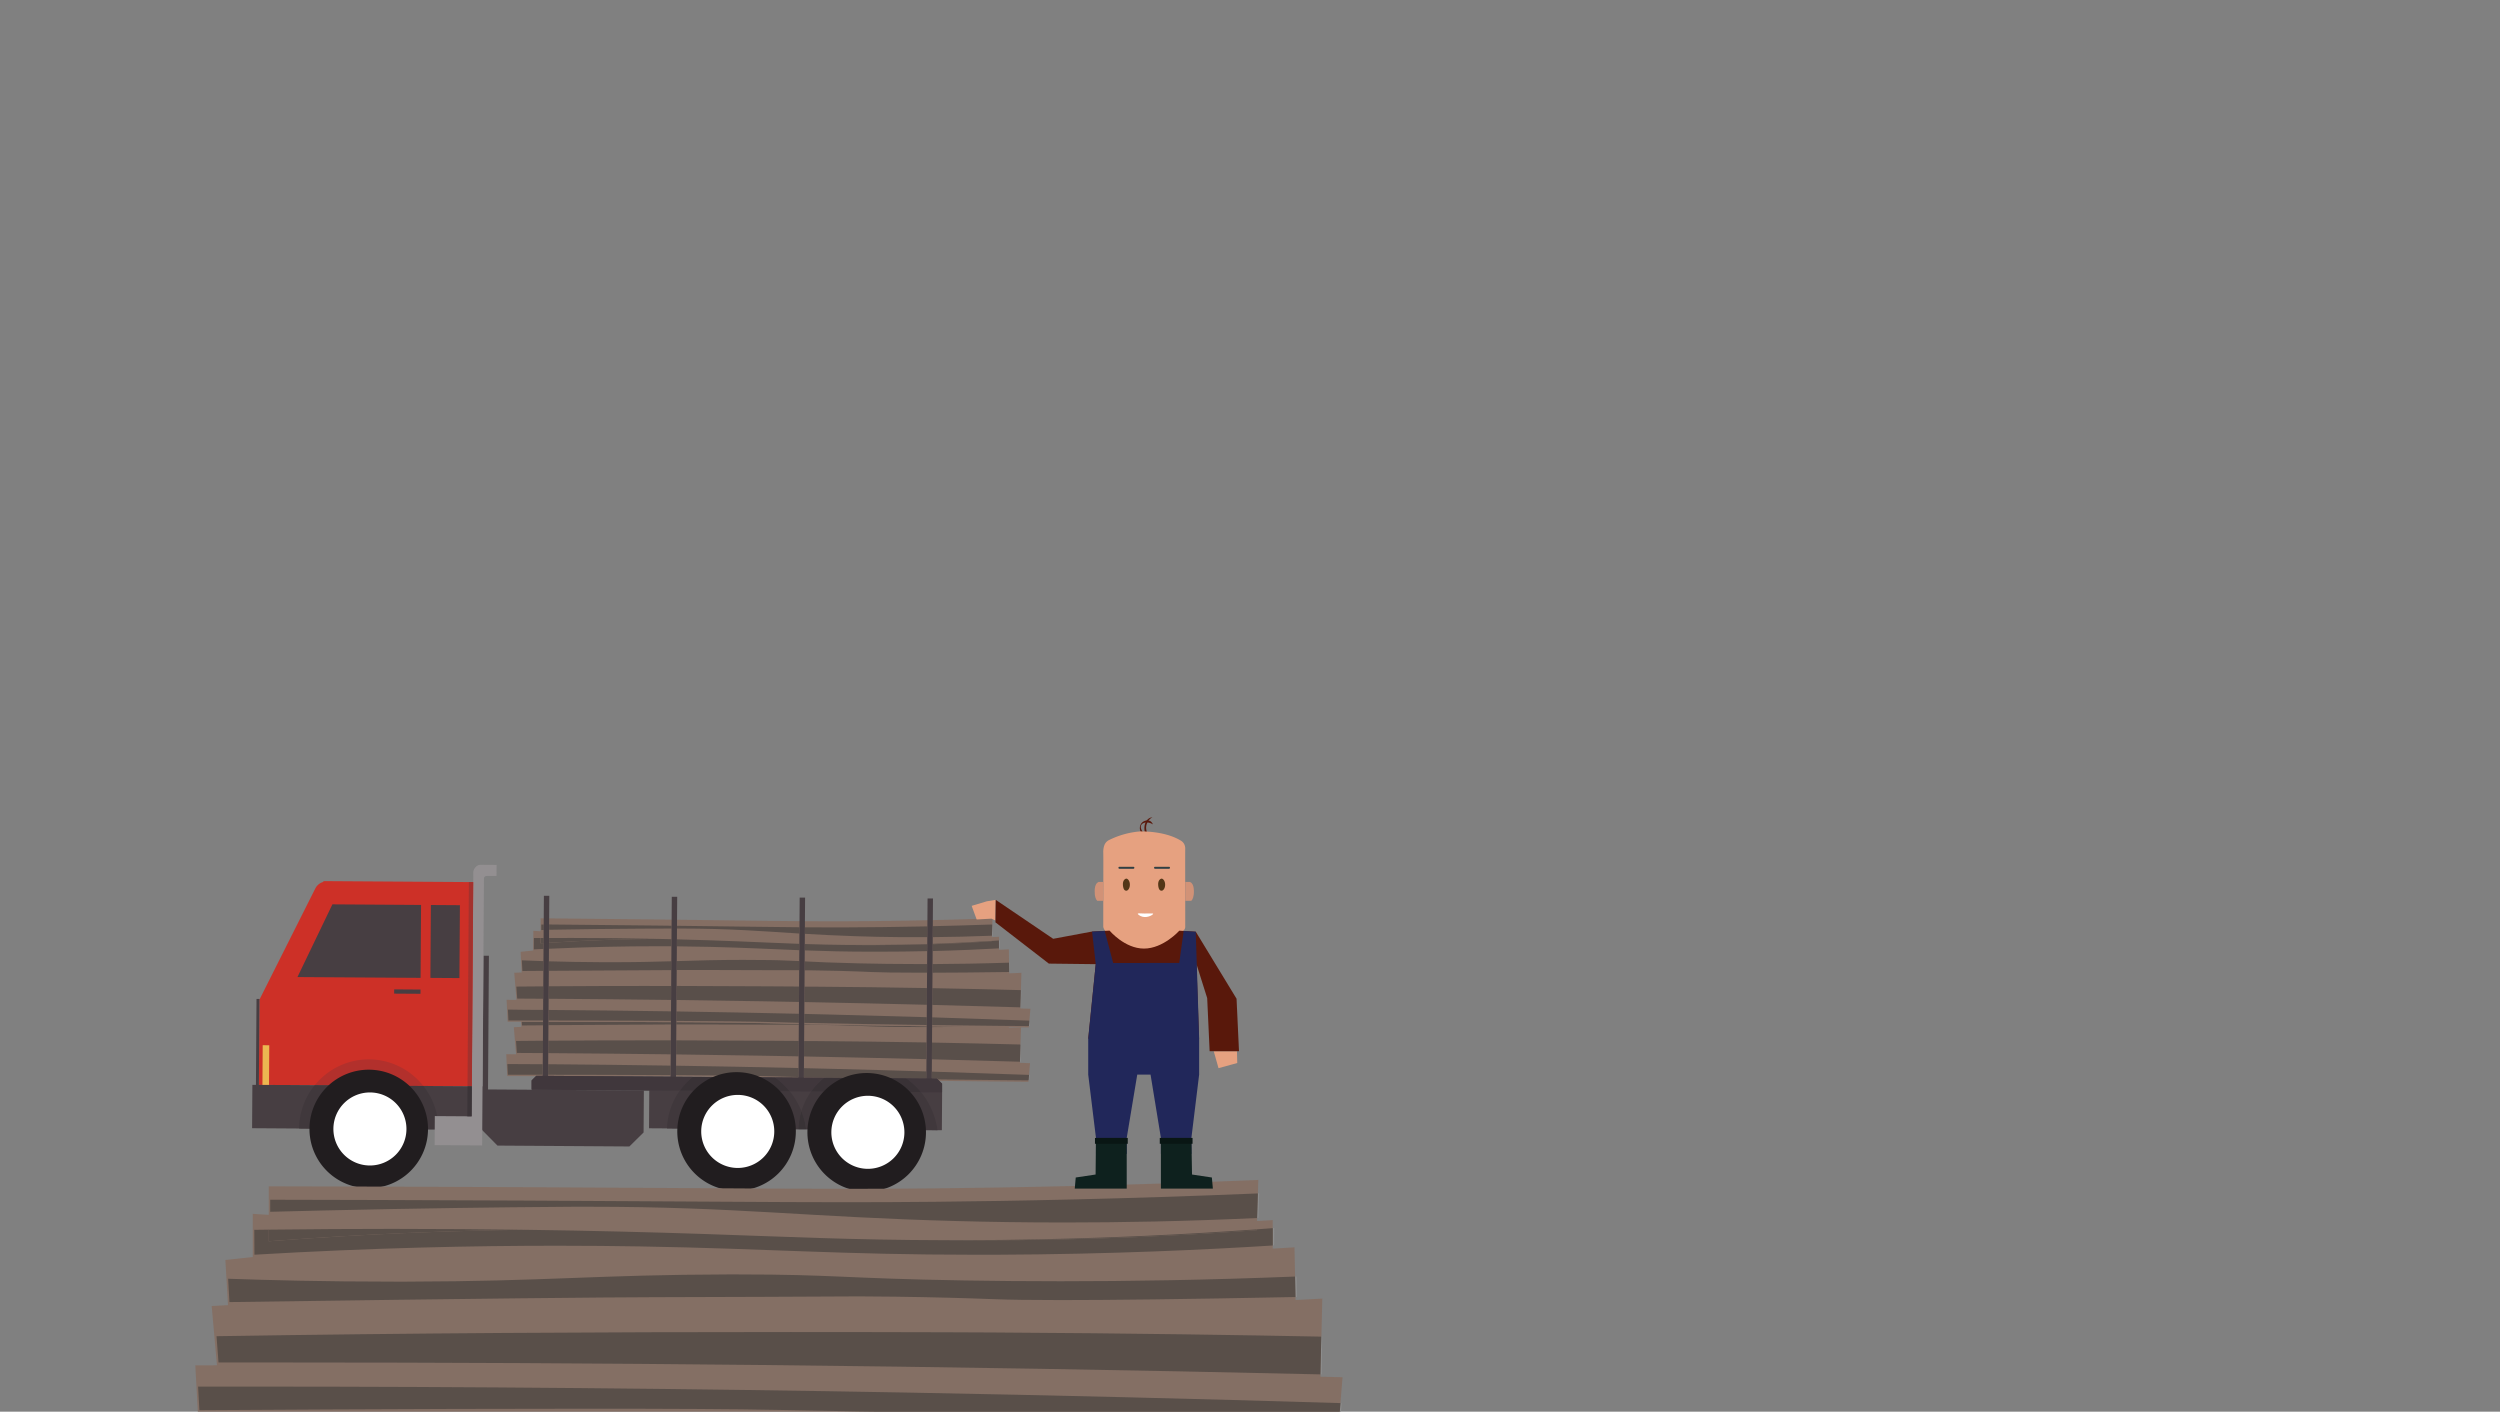 <svg xmlns="http://www.w3.org/2000/svg" xmlns:xlink="http://www.w3.org/1999/xlink" viewBox="0 0 1920 1084.15"><rect x="0" y="0" width="1920" height="1084.15" fill="#808080" stroke="none"/><defs><style>.cls-1{fill:none;}.cls-2{clip-path:url(#clip-path);}.cls-3{clip-path:url(#clip-path-2);}.cls-4{clip-path:url(#clip-path-3);}.cls-5{fill:#846e63;}.cls-6{clip-path:url(#clip-path-4);}.cls-7{fill:#8e8e8e;}.cls-8{fill:#594f4a;}.cls-9{clip-path:url(#clip-path-6);}.cls-10{clip-path:url(#clip-path-8);}.cls-11{clip-path:url(#clip-path-10);}.cls-12{clip-path:url(#clip-path-11);}.cls-13{clip-path:url(#clip-path-12);}.cls-14{clip-path:url(#clip-path-13);}.cls-15{clip-path:url(#clip-path-15);}.cls-16{clip-path:url(#clip-path-17);}.cls-17{clip-path:url(#clip-path-19);}.cls-18{fill:#cd3027;}.cls-19{fill:#473e42;}.cls-20{clip-path:url(#clip-path-22);}.cls-21{fill:#cec8ca;}.cls-22{fill:#746159;}.cls-23{fill:#40373c;}.cls-24{fill:#ecb751;}.cls-25{clip-path:url(#clip-path-23);}.cls-26{fill:#cdcbcb;}.cls-27{fill:#b2302c;}.cls-28{fill:#40383c;}.cls-29{clip-path:url(#clip-path-24);}.cls-30{fill:#736259;}.cls-31{fill:#393236;}.cls-32{clip-path:url(#clip-path-25);}.cls-33{fill:#514944;}.cls-34{fill:#aba9aa;}.cls-35{fill:#393336;}.cls-36{fill:#211d1f;}.cls-37{fill:#fff;}.cls-38{clip-path:url(#clip-path-26);}.cls-39{fill:#938f91;}.cls-40{clip-path:url(#clip-path-27);}.cls-41{fill:#a4312d;}.cls-42{fill:#3b3438;}.cls-43{fill:#846f64;}.cls-44{fill:#8d8d8d;}.cls-45{fill:#594f49;}.cls-46{fill:#59180b;}.cls-47{fill:#e6a180;}.cls-48{fill:#d19277;}.cls-49{fill:#303f43;}.cls-50{fill:#533617;}.cls-51{fill:#21275a;}.cls-52{fill:#0e211e;}.cls-53{fill:#091614;}</style><clipPath id="clip-path"><polyline class="cls-1" points="194.97 663.01 792.08 667.01 790.41 915.96 193.3 911.97 194.97 663.01"/></clipPath><clipPath id="clip-path-2"><polyline class="cls-1" points="193.3 911.97 790.41 915.96 792.08 667.01 194.97 663.01 193.3 911.97"/></clipPath><clipPath id="clip-path-3"><polyline class="cls-1" points="388.65 828.16 790.98 830.85 791.54 747.31 389.21 744.62 388.65 828.16"/></clipPath><clipPath id="clip-path-4"><polyline class="cls-1" points="389.63 827.1 790.67 829.79 790.74 819.79 389.7 817.11 389.63 827.1"/></clipPath><clipPath id="clip-path-6"><polyline class="cls-1" points="396.18 812.83 783.94 815.42 784.04 800.58 396.28 797.98 396.18 812.83"/></clipPath><clipPath id="clip-path-8"><polyline class="cls-1" points="400.43 787.53 775.29 790.04 775.36 780.33 400.5 777.82 400.43 787.53"/></clipPath><clipPath id="clip-path-10"><polyline class="cls-1" points="388.93 786.38 791.26 789.08 791.82 705.54 389.49 702.84 388.93 786.38"/></clipPath><clipPath id="clip-path-11"><polyline class="cls-1" points="389.91 785.33 790.95 788.02 791.02 778.02 389.98 775.33 389.91 785.33"/></clipPath><clipPath id="clip-path-12"><polyline class="cls-1" points="389.91 785.33 790.95 788.02 791.02 778.02 389.98 775.33 389.91 785.33"/></clipPath><clipPath id="clip-path-13"><polyline class="cls-1" points="396.46 771.05 784.22 773.65 784.32 758.8 396.56 756.21 396.46 771.05"/></clipPath><clipPath id="clip-path-15"><polyline class="cls-1" points="400.71 745.76 775.57 748.27 775.64 738.56 400.78 736.05 400.71 745.76"/></clipPath><clipPath id="clip-path-17"><polyline class="cls-1" points="409.99 729.22 767.67 731.61 767.73 722.25 410.05 719.85 409.99 729.22"/></clipPath><clipPath id="clip-path-19"><polyline class="cls-1" points="415.65 717.95 762.51 720.27 762.57 710.05 415.72 707.73 415.65 717.95"/></clipPath><clipPath id="clip-path-22"><polyline class="cls-1" points="408.24 836.89 723.55 839 723.62 828.29 408.31 826.17 408.24 836.89"/></clipPath><clipPath id="clip-path-23"><polyline class="cls-1" points="229.73 866.68 336.65 867.4 337.01 813.94 230.09 813.22 229.73 866.68"/></clipPath><clipPath id="clip-path-24"><polyline class="cls-1" points="512.23 866.63 619.16 867.35 619.42 827.56 512.5 826.85 512.23 866.63"/></clipPath><clipPath id="clip-path-25"><polyline class="cls-1" points="613.08 867.31 720 868.03 720.27 828.24 613.35 827.52 613.08 867.31"/></clipPath><clipPath id="clip-path-26"><polyline class="cls-1" points="364.12 867.59 370.44 867.63 370.66 834.34 364.34 834.29 364.12 867.59"/></clipPath><clipPath id="clip-path-27"><polyline class="cls-1" points="358.88 857.33 362.19 857.36 363.39 677.46 360.09 677.43 358.88 857.33"/></clipPath></defs><title>Industrie02</title><g id="szene04_resized"><g class="cls-2"><g class="cls-3"><g class="cls-4"><path class="cls-5" d="M388.78,809.63q131.41.57,262.79,3.33,69.75,1.45,139.51,3.54l-1.27,14.35s-122.76-1-197.67-3.15c-44.43-1.3-202.57-1.26-202.57-1.26q-.39-8.4-.79-16.81"/><path class="cls-5" d="M394.61,788.88q114.28-5.73,228.24-1.75c2.46.09,20.09,1.06,43.94,1.9,19.34.68,41.29,1.42,66.66,1.29,11.77-.07,29.22-.35,50.67-1.43q-.43,14.55-.88,29.1s-121.33-1.21-199.57-3.41c-46.41-1.31-186.88.82-186.88.82q-1.1-13.26-2.18-26.52"/><path class="cls-5" d="M399.58,772.76a963.36,963.36,0,0,1,159.7-4.21c33.09,1.94,52.66,6.64,92.25,6.11,31.53-.42,110-2.93,123-3.82l.27,19c-24.56,1.35-61.69,2.93-107.06,2.92-50.46,0-75.82-2-121.88-2.88-34.57-.68-84.29-.83-145.29,1.94q-.49-9.54-1-19.06"/><path class="cls-5" d="M409.28,756.62c13.15,1.29,89.5,3.2,157,5.33,26,.82,97.4,1.19,108.08,1,30.19-.42,80.19-.88,92.65-1.76l-.09,13.17c-23.51,1.33-59.06,2.88-102.49,2.88-47.79,0-75.29-6.31-119.83-7.24-33-.7-77.29,3.5-135.4,5.85l.13-19.27"/><path class="cls-5" d="M414.94,747c20.11.17,50.94.45,88.66.88,81.45.93,105,1.53,144.8,1.39,26.94-.08,66-.52,113.59-2.19l-.66,17.62c-21.51,1.44-56.25,3.22-99.28,2.9-52.86-.4-76.73-3.67-126.72-4.57-27.59-.5-69.08-.39-120.52,3.23l.13-19.26"/><g class="cls-6"><g class="cls-6"><path class="cls-7" d="M790.28,825.58l-.37,4.2h.42l.37-4.2h-.42"/><path class="cls-8" d="M715.64,823l0,5.2,4,0h0l.77.78c36.94.48,65.75.71,69.54.74l.37-4.2Q753,824.2,715.64,823m-98.21-2.67,0,6.92,19.56.43,39.59.26,19.47.11,0,0,15.41.11,0-5.3q-36.32-1.12-72.65-2l-21.39-.52m-98.21-1.9-.05,7.27c30.48.19,58.48.47,73.49.91,6.53.19,13.42.37,20.56.54l0-6.91q-47-1.08-94-1.81M421,817.32l-.05,8.09c24.67,0,60.57.1,94.06.3l0-7.32q-47-.71-94.06-1.07m-31.3-.2.39,8.27h26.7l0-8.11-6.74,0-2.64,0-17.76-.1"/></g></g><g class="cls-9"><g class="cls-9"><path class="cls-7" d="M783.72,802.19q-.19,6.6-.4,13.22h.46c0-1.74,0-3.48.07-5.24q.07-4,.18-8h-.31"/><path class="cls-8" d="M715.78,800.68l-.08,12.87q33.81.86,67.62,1.86.2-6.61.4-13.22c-16.89-.45-40-1-67.94-1.51m-98.21-1.21-.08,11.89q47,.9,94,2.08l.08-12.84c-13.36-.23-27.77-.45-43.1-.64-6-.08-23.3-.27-45.25-.44l-5.7,0M417,799.26l-20.69.18.65,9.22,20,.12.06-9.52M519.35,799l-.07,10.79q33.35.44,66.69,1,13.68.23,27.36.49l.08-11.84-11.31-.08-7.86-.05q-37.53-.25-74.89-.32m-20.73,0q-38.69,0-77.5.26l-.06,9.57q47,.32,94.06.92l.07-10.74H498.62"/></g></g><g class="cls-10"><g class="cls-10"><path class="cls-8" d="M715.87,788.27v.55c8.26,0,17.74-.1,28.63-.2-8.76-.1-18.41-.21-28.62-.35m-98.21-1.69V787c1.86,0,3.67,0,5.77,0,7.64.08,14.57.22,20.66.38,13.57.37,23.54.83,25.38.91,6.47.29,17.44.49,36.19.49h6.05v-.61c-29.84-.4-63.91-.94-94.05-1.64M519.44,785v1.81l19.18,0,11.25,0c10.69,0,19.87.09,38.34.12l25.29,0v-.5c-7.33-.18-14.39-.36-21.08-.56-14.93-.43-42.69-.72-73-.9m-98.22-.33,0,2.69c43.22-.31,73.13-.47,94.07-.54V785c-33.4-.19-69.27-.27-94.06-.3m-20.46,0,.15,2.86h0l16.11-.12,0-2.72-16.3,0"/></g></g></g><g class="cls-11"><path class="cls-5" d="M389.06,767.86q131.42.57,262.79,3.32,69.75,1.47,139.51,3.55l-1.27,14.34s-122.76-1-197.67-3.15c-44.43-1.29-202.57-1.25-202.57-1.25q-.41-8.4-.79-16.81"/><path class="cls-5" d="M394.89,747.1q114.28-5.73,228.23-1.74c2.47.08,20.1,1.06,44,1.9,19.34.67,41.29,1.42,66.66,1.28,11.77-.06,29.22-.34,50.67-1.42q-.43,14.55-.88,29.1S662.19,775,584,772.8c-46.41-1.31-186.88.83-186.88.83q-1.1-13.26-2.18-26.53"/><path class="cls-5" d="M399.86,731a963.36,963.36,0,0,1,159.7-4.21c33.09,1.93,52.66,6.63,92.25,6.11,31.53-.43,110-2.93,123-3.83l.27,19C750.51,749.42,713.38,751,668,751c-50.46,0-75.82-2-121.88-2.88-34.58-.68-84.28-.83-145.29,1.94q-.49-9.54-1-19.06"/><path class="cls-5" d="M409.55,714.85c13.16,1.29,89.51,3.2,157,5.33,26,.82,97.41,1.18,108.09,1,30.19-.42,80.19-.89,92.65-1.76l-.09,13.17c-23.51,1.33-59.06,2.87-102.49,2.87-47.79,0-75.29-6.3-119.83-7.24-33-.69-77.29,3.51-135.4,5.86l.12-19.27"/><path class="cls-5" d="M415.22,705.25c20.11.17,50.94.46,88.66.89,81.45.93,105,1.53,144.81,1.39,26.93-.09,65.94-.53,113.58-2.19L761.61,723c-21.51,1.43-56.25,3.22-99.27,2.89-52.87-.39-76.74-3.66-126.73-4.57-27.59-.5-69.08-.39-120.52,3.24l.13-19.27"/><g class="cls-12"><g class="cls-13"><path class="cls-7" d="M790.56,783.8l-.37,4.21h.42l.37-4.2-.42,0"/><path class="cls-8" d="M715.91,781.26l0,6c39.21.51,70.36.77,74.32.8l.37-4.21q-37.32-1.38-74.65-2.54m-98.2-2.67-.05,6.92c30.1.7,64.17,1.24,94.05,1.64l0-6q-36.32-1.11-72.65-2l-21.39-.52m-98.21-1.9,0,7.27c30.49.18,58.48.47,73.49.91,6.53.19,13.42.37,20.56.54l0-6.92q-47-1.08-94-1.8m-98.22-1.14,0,8.09c24.67,0,60.57.1,94.06.29l.05-7.31q-47-.71-94.06-1.07m-31.3-.2.39,8.27h26.7l.05-8.11-2.57,0-11.91-.08L390,775.35"/></g></g><g class="cls-14"><g class="cls-14"><path class="cls-7" d="M784,760.41q-.21,6.62-.4,13.23h.46c0-1.74,0-3.49.07-5.24q.07-4,.18-8H784"/><path class="cls-8" d="M716.06,758.9,716,771.78q33.81.86,67.62,1.86.2-6.61.4-13.23c-16.89-.44-40-1-67.94-1.51m-98.21-1.2-.08,11.89q47,.9,94.05,2.08l.08-12.84c-13.36-.23-27.77-.46-43.1-.65-6-.07-23.3-.26-45.25-.44l-5.7,0m-200.61-.21-20.69.17h0l.64,9.22,20,.12.06-9.52m102.39-.27L519.56,768q33.35.42,66.69,1,13.68.24,27.36.5l.08-11.84-8.61-.07-13.21-.08q-36.2-.24-72.24-.3m-20.67,0q-38.73,0-77.56.26l-.06,9.58q47,.32,94.06.91l.07-10.73-16.51,0"/></g></g><g class="cls-15"><g class="cls-15"><path class="cls-7" d="M775.48,739.3l-.53,0,.1,7.18h.53c0-2.4-.06-4.79-.1-7.19"/><path class="cls-8" d="M775,739.32c-21.23.69-40.88,1-58.76,1.1l-.05,6.62c15.13,0,34.38-.21,58.91-.54l-.1-7.18m-157-.94-.05,6.85,5.77,0c7.64.09,14.57.23,20.66.39,13.57.36,23.54.82,25.37.91,6.48.28,17.45.49,36.2.49H712l0-6.61H706.5c-17.83,0-33.71-.24-47.39-.56-20-.46-31.33-1-41.13-1.51m-102.39-.09c-13.05.39-26.93.73-45.47.73l-6.9,0c-15.82-.06-29.91-.35-41.69-.69l0,7.3c43.22-.31,73.13-.47,94.07-.54l0-6.78m-114.82-.72h0l.42,8.18h0l16.11-.12.05-7.46c-6.33-.2-11.9-.41-16.6-.61m169.9-.35c-20,0-34.47.45-49.3.9l-1.61,0,0,6.89,19.18,0c4.44,0,8.14,0,11.25,0,10.69,0,19.87.08,38.34.12l25.29,0,.05-7c-10.09-.49-19.69-.87-37.44-.94h-5.71"/></g></g><g class="cls-16"><g class="cls-16"><path class="cls-7" d="M767.73,722.25l-.51,0,0,6.08.49,0,.06-6.08"/><path class="cls-8" d="M618.07,725l0,4.9c15.09.56,31.37,1,51.68,1h4.5c13.5,0,26.17-.16,37.87-.43l0-5.2c-12,.35-25.31.57-39.59.57q-5,0-10.2,0c-3.56,0-7-.06-10.29-.11-12.25-.11-23.36-.37-34-.72m149.15-2.74-5.6.37c0,.11,0,.21,0,.31-11.55.77-26.91,1.64-45.32,2.23l0,5.23c20.34-.51,37.58-1.31,50.92-2.06l0-6.08m-247.35-.85,0,5.36q13.9.12,25.52.42c26.84.63,46.69,1.72,68.52,2.56l0-4.89c-15.85-.55-30.76-1.28-46.91-1.92-13.64-.55-29.4-1.09-47.13-1.53m-15-.34c-23,.12-51.07.86-83.27,3l0,4.57c31.22-1.43,59-1.92,82.86-1.92,3.84,0,7.58,0,11.21,0l0-5.43q-5.3-.14-10.81-.24m-89.78-.65-5.07,0c0,2.9,0,5.82,0,8.72l7.39-.37,0-4.48-2.37.17,0-4.08"/><path class="cls-8" d="M712.13,725c-12.45.39-26,.66-40.46.73-2.44,0-4.82,0-7.17,0q-6.42,0-12.45,0c3.31,0,6.73.09,10.29.11s6.85,0,10.2,0c14.28,0,27.55-.22,39.59-.57V725m49.49-2.39c-12.45.81-27.73,1.65-45.33,2.25v.29c18.41-.59,33.77-1.46,45.32-2.23,0-.1,0-.2,0-.31m-344.13-2.22h-2.37l0,4.08,2.37-.17,0-3.92m18,0-13.8,0,0,3.66c32.2-2.12,60.29-2.86,83.27-3-20.85-.43-44.07-.71-69.45-.71"/></g></g><g class="cls-17"><g class="cls-17"><path class="cls-7" d="M762.57,710.05l-.48,0q-.15,4.3-.32,8.63l.48,0q.16-4.3.32-8.63"/><path class="cls-8" d="M712.22,711.46c-25.09.53-46.38.72-63.06.78H638.25c-6.86,0-13.4,0-20.1-.06l0,5c11.47.69,24,1.33,38.64,1.82,10.26.35,22.3.64,35.92.74l3.26,0q3.91,0,8,0l8.24,0,.05-8.36M519.94,711l0,2.1h2c39.12.07,62.62,2,92,3.86l0-4.83c-22.81-.18-48.36-.59-94-1.13m242.15-1c-16.29.56-31.58,1-45.71,1.3l0,8.42c14-.12,29.16-.45,45.44-1.09q.16-4.32.32-8.63M421.72,710l0,4.06c9.53-.18,22.12-.39,36.83-.56,25.58-.3,46.58-.37,57.24-.38l0-2.15-11.42-.14c-34.14-.39-62.63-.66-82.64-.83m-6,0,0,4.23,1.85,0,0-4.18H415.7"/></g></g></g><g class="cls-2"><path class="cls-18" d="M248.35,676.69v.59a10,10,0,0,0-6.17,5L223,720.46,200.12,766a8,8,0,0,0-.49,1.18h-.38l-.44,66,48.49.33,120.72.81,1.05-156.83-120.72-.8"/><path class="cls-19" d="M719.6,828.26l-4,0L716.53,690l-4.16,0-.93,138.23-94.06-.64.93-138.22-4.16,0-.93,138.23-94.06-.63.93-138.23-4.16,0L515,826.89l-94.06-.63L421.87,688l-4.16,0-.93,138.22-4.89,0-3.61,3.56,0,7.13,90.36.61-.19,29L723.35,868l.2-29,0-6.7-4-4"/><path class="cls-19" d="M374.81,836.67v-2.31L375.49,734l-4.16,0-.67,100.33-171.85-1.16.44-66H197l-.44,66-2.78,0-.22,33.29,176.84,1.19V868l11.65,11.81,101.31.68,10.91-10.77.22-32.23-119.72-.8"/><path class="cls-19" d="M228.5,750.38,323,751l.38-56-68.09-.46-26.83,55.8"/><rect class="cls-19" x="313.91" y="712.01" width="55.98" height="22.29" transform="translate(-383.53 1060.2) rotate(-89.62)"/><rect class="cls-19" x="311.23" y="751.48" width="3.26" height="20.23" transform="translate(-450.82 1069.34) rotate(-89.62)"/><g class="cls-20"><path class="cls-21" d="M411.63,826.45,410.07,828l1.56-1.54h0"/><path class="cls-22" d="M411.89,826.2l-.26.25h0l.26-.25h0"/><path class="cls-23" d="M696,828.1a59,59,0,0,1,11.44,10.8l15.64.1h0a.43.43,0,0,0,.43-.4l0-6.29-4-4L696,828.1m-100.84-.67a58.92,58.92,0,0,1,11.44,10.79l16.28.11a53.43,53.43,0,0,1,10-10.59l43.15.23-80.86-.54m-183.3-1.23-.26.25L410.07,828l-1.79,1.77,0,6.73a.43.43,0,0,0,.43.4l34.24.23,51.62.35,27.54.18a53.71,53.71,0,0,1,10-10.59l42.93.23L411.89,826.2"/><polyline class="cls-23" points="442.91 837.12 494.53 837.47 494.53 837.47 442.91 837.12"/></g><rect class="cls-24" x="188.98" y="815.48" width="30.43" height="5.05" transform="translate(-615.16 1016.72) rotate(-89.62)"/><g class="cls-25"><polyline class="cls-26" points="229.73 866.68 229.73 866.68 282.97 867.04 229.73 866.68"/><path class="cls-27" d="M283.19,813.58a53.48,53.48,0,0,0-41.48,19.89l83.41.56a53.5,53.5,0,0,0-41.57-20.45h-.36"/><path class="cls-28" d="M241.71,833.47a53.06,53.06,0,0,0-12,33.22L283,867l50.86.34.06-10.21h1.84A53.56,53.56,0,0,0,325.12,834l-83.41-.56"/></g><g class="cls-29"><path class="cls-30" d="M575.56,827.29l19.62.14,0,0-19.59-.11"/><path class="cls-26" d="M512.24,866.61v0h0l100.85.68v0l-100.84-.68"/><path class="cls-28" d="M522.07,837.65a52.85,52.85,0,0,0-3,4.67,53.69,53.69,0,0,0-6.86,24.29l100.84.68a54,54,0,0,1,2.4-14,58.28,58.28,0,0,0-5.18-10,56.88,56.88,0,0,0-3.67-5.08l-84.56-.57M575,827.29l20.21.14h0l-19.62-.14H575"/><path class="cls-31" d="M532.05,827.06a53.71,53.71,0,0,0-10,10.59l84.56.57a58.92,58.92,0,0,0-11.44-10.79L575,827.29l-42.93-.23"/></g><g class="cls-32"><path class="cls-33" d="M676.53,828l19.5.13,0,0L676.53,828"/><path class="cls-26" d="M613.08,867.31h0L720,868v0l-100.85-.68v0l-6.08,0"/><path class="cls-28" d="M622.91,838.33a52.47,52.47,0,0,0-7.43,15,59.23,59.23,0,0,1,3.67,14L720,868a59.18,59.18,0,0,0-8.85-24,58.21,58.21,0,0,0-3.68-5.07l-84.56-.57M676.05,828l20,.13h0l-19.5-.13h-.48"/><path class="cls-31" d="M632.9,827.74a53.43,53.43,0,0,0-10,10.59l84.56.57A59,59,0,0,0,696,828.1l-20-.13-43.15-.23"/><path class="cls-34" d="M613.08,867.29v0l6.08,0v0l-6.07,0"/><path class="cls-35" d="M615.48,853.33a54,54,0,0,0-2.4,14l6.07,0a59.23,59.23,0,0,0-3.67-14"/></g><path class="cls-36" d="M328.71,867.35a45.52,45.52,0,1,1-45.22-45.83,45.51,45.51,0,0,1,45.22,45.83"/><path class="cls-37" d="M312.15,867.24A28.05,28.05,0,1,1,284.29,839a28.05,28.05,0,0,1,27.86,28.24"/><path class="cls-36" d="M611.2,869.24A45.52,45.52,0,1,1,566,823.41a45.51,45.51,0,0,1,45.21,45.83"/><path class="cls-37" d="M594.64,869.13a28.05,28.05,0,1,1-27.86-28.24,28,28,0,0,1,27.86,28.24"/><path class="cls-36" d="M711.14,869.91a45.52,45.52,0,1,1-45.22-45.83,45.54,45.54,0,0,1,45.22,45.83"/><path class="cls-37" d="M694.58,869.8a28.05,28.05,0,1,1-27.86-28.24,28.06,28.06,0,0,1,27.86,28.24"/><g class="cls-38"><polyline class="cls-28" points="370.54 834.34 370.31 867.63 370.44 867.63 370.66 834.34 370.54 834.34"/></g><path class="cls-39" d="M381.33,664.26,369,664.17c-3,0-5.48,3.11-5.51,5.93h0v2.56l-1.24,184.69-28.3-.19-.15,22.3,28.3.19,8.19.05,1.37-204.88a2,2,0,0,1,.58-1.49,2.26,2.26,0,0,1,1.58-.6l7.51,0,.06-8.53"/><g class="cls-40"><polyline class="cls-41" points="360.09 677.43 359.04 834.26 362.34 834.28 363.39 677.46 360.09 677.43"/><polyline class="cls-42" points="359.04 834.26 358.88 857.33 362.19 857.36 362.34 834.28 359.04 834.26"/></g></g></g></g><path class="cls-43" d="M150,1048.57q287.81-.67,575.52,3.43,152.78,2.19,305.56,5.71l-2.56,31.44s-268.85-.31-432.91-4c-97.32-2.18-443.62.24-443.62.24q-1-18.41-2-36.82"/><path class="cls-43" d="M162.49,1003q250.17-14.22,499.77-7.17c5.39.16,44,2,96.27,3.52,42.36,1.19,90.43,2.51,146,1.84,25.78-.32,64-1.19,111-3.87l-1.5,63.73s-265.72-.85-437.08-4.54c-101.65-2.19-409.22,4.54-409.22,4.54l-5.16-58"/><path class="cls-43" d="M173.12,967.67c147.25-16.79,266.21-15.87,349.66-11.55,72.5,3.75,115.42,13.76,202.11,12,69.05-1.39,240.8-8,269.28-10.17l.86,41.6c-53.77,3.33-135,7.32-234.39,8-110.52.73-166.07-3.22-267-4.52-75.72-1-184.57-.57-318.13,6.38l-2.43-41.73"/><path class="cls-43" d="M194.12,932.2c28.83,2.62,196.06,5.69,343.78,9.36,57,1.41,213.32,1.17,236.71.69,66.1-1.36,175.59-3.11,202.86-5.2v28.84C926,969.14,848.18,973,753.08,973.68c-104.66.7-165-12.71-262.52-14.1-72.36-1-169.21,8.81-296.44,14.81V932.2"/><path class="cls-43" d="M206.4,911.1c44,.08,111.54.25,194.16.64,178.37.85,230,1.8,317.11.93,59-.6,144.41-2.13,248.71-6.48q-.6,19.3-1.18,38.6c-47.1,3.46-123.14,7.87-217.37,7.8-115.76-.1-168.09-6.9-277.57-8.15-60.42-.69-151.28.16-263.86,8.85V911.1"/><path class="cls-44" d="M1029.47,1077.61l-.75,9.22h.93l.75-9.2-.93,0"/><path class="cls-45" d="M193.35,1064.93q-20.59,0-41.21,0,.5,9.06,1,18.1s164.22-1.14,298.27-1.14c60.61,0,115.05.23,145.35.91,158.44,3.56,414.62,4,432,4l.75-9.22q-165.87-5-331.74-8.07-252.15-4.61-504.38-4.61"/><path class="cls-44" d="M1014.77,1026.48l-.69,29,1,0q0-5.71.09-11.48.09-8.81.26-17.49l-.67,0"/><path class="cls-45" d="M608.07,1023c-147.59,0-293.83.81-441.79,3.2l1.54,20.19q25.17,0,50.33,0,181.85,0,363.7,1.9,216.14,2.26,432.23,7.24l.69-29c-56.21-1.11-143.78-2.57-252.31-3.19-13.22-.08-51-.24-99.08-.3q-27.71,0-55.31,0"/><path class="cls-44" d="M995.81,980.37l-1.17,0,.32,15.73,1.17,0q-.17-7.87-.32-15.75"/><path class="cls-45" d="M567,978.75h-7.23C458.55,979,421,984.05,312,984.3h-8.79c-54.36,0-98.78-1.2-128-2.23q.51,9,1,17.93c199.54-2.84,285.66-3.63,326.18-3.75,23.4-.08,43.49-.1,83.95-.28,40.29-.19,53.44-.32,67.14-.32,3.18,0,6.39,0,10,0,16.74.07,31.92.28,45.27.55,29.72.59,51.56,1.45,55.57,1.6,10.47.4,26.31.66,50.4.66,37.07,0,93.67-.62,180.22-2.34l-.32-15.73C926.91,983.09,866.42,984,814.7,984c-27,0-51.69-.24-73.72-.61-93.71-1.56-100-4.63-174-4.63"/><path class="cls-44" d="M978.59,943.14l-1.12.08v13.3l1.07-.07q0-6.65.05-13.31"/><path class="cls-45" d="M977.47,943.22q-5.9.45-12.25.9l0,.67c-46.69,3.43-121.84,7.8-214.94,7.8h-2.43q-11.79,0-22.75-.11c-70.7-.16-124.22-2.78-186.06-4.84-38-1.26-83.56-2.46-135.95-3.18-53.7.64-120.16,2.92-196.67,8.83v-8.93l-11.12.15q.06,9.56.11,19.11c90.51-5.32,169-6.9,232.38-6.9,23.41,0,44.76.22,63.91.54,98.23,1.66,153.74,6.39,258.11,6.39l14.3,0c90-.36,163.92-4,213.38-7.1v-13.3"/><path class="cls-45" d="M965.22,944.12c-48.29,3.46-116,7.22-197,8.15-12.67.15-24.75.22-36.36.22h-6.83q11,.09,22.75.11h2.43c93.1,0,168.25-4.37,214.94-7.8l0-.67m-663.53-.36q-45.29,0-95.29.6v8.93c76.51-5.91,143-8.19,196.67-8.83q-47.08-.66-101.38-.7"/><path class="cls-44" d="M967.11,916.5l-1.05,0q-.28,9.45-.58,18.91l1-.05q.29-9.45.58-18.91"/><path class="cls-45" d="M966.06,916.55c-103.61,4.3-188.51,5.82-247.27,6.41-24.52.24-46.22.35-68.73.35-57.53,0-120.25-.67-248.38-1.28-82.62-.39-150.14-.56-194.16-.64v9.26c21.7-.57,54.25-1.37,93.81-2.11,70.72-1.31,125.48-1.69,138.84-1.76l12.67,0c113.53,0,166.62,8,282.69,11,23.37.62,50.94,1.09,82.26,1.09,42.68,0,92.33-.87,147.69-3.43q.28-9.45.58-18.91"/><path class="cls-46" d="M881.56,640.5a9.44,9.44,0,0,1-1.17-6.57,9.64,9.64,0,0,1,4.69-6.33,6.69,6.69,0,0,0-3,1.17c-2.76,2-3.81,6.13-2.82,10.56Z"/><path class="cls-46" d="M877.65,638.94c-1.34-1.76-1.93-3.9-1.17-5.32,1.09-2,5.15-3,8.91-.47a4.61,4.61,0,0,0-1.72-2.35c-2-1.36-5.1-.67-6.8,1.17a6.07,6.07,0,0,0-.47,7.28Z"/><path class="cls-47" d="M848.84,714.93l13.53,11L878.75,732l16.08-7.07L908.4,715a3.42,3.42,0,0,0,.86-.67,3.84,3.84,0,0,0,1-2.32c0-33-.09-56.89,0-60a7.79,7.79,0,0,0-.75-3.64,6.79,6.79,0,0,0-2.69-2.81c-13-7.85-31.68-7-31.68-7a65.82,65.82,0,0,0-23.32,6.57,7.14,7.14,0,0,0-2.69,2.19c-2,2.65-1.82,7.14-1.82,7.14.15,4,0,26.37,0,57.41a6.5,6.5,0,0,0,.64,1.74A6,6,0,0,0,848.84,714.93Z"/><path class="cls-48" d="M847.33,677.33h-3.62c-1.25.57-2.88,2-3,6.72s1,6.84,1.94,7.75h4.7Z"/><path class="cls-48" d="M910.29,677.33h3.61c1.25.57,2.88,2,3,6.72s-1,6.84-1.94,7.75h-4.69Z"/><polygon class="cls-47" points="932.15 807.36 935.82 820.35 950.21 816.38 949.98 807.36 932.15 807.36"/><polyline class="cls-47" points="764.67 691.09 757.85 692.21 746.23 695.69 750.08 706.16 761.48 705.51 764.45 706.93 764.67 691.09"/><path class="cls-49" d="M859.72,667.22h10.71a.77.77,0,1,0,0-1.54H859.72a.77.77,0,1,0,0,1.54"/><path class="cls-49" d="M887.08,667.22h10.71a.77.77,0,1,0,0-1.54H887.08a.77.77,0,1,0,0,1.54"/><path class="cls-50" d="M865.07,674.78c-.92,0-3,1.27-2.67,5.06s1.7,4.24,2.67,4.24,2.68-1.56,2.68-4.65S866,674.78,865.07,674.78Z"/><path class="cls-50" d="M892.16,674.78c-.93,0-3,1.27-2.68,5.06s1.7,4.24,2.68,4.24,2.67-1.56,2.67-4.65S893.08,674.78,892.16,674.78Z"/><path class="cls-46" d="M841.52,740.48l-36-.43-41-31.69.22-17.27L808.85,721l29.86-5.58,13.44-.7s11.54,13.79,26.42,13.79,27.14-13.74,27.14-13.74l12.63.76,31.33,51.49,1.88,40.3H929l-1.88-40.77-8.23-26.11,2,57.32H835.75l5.77-57.32"/><polyline class="cls-51" points="920.94 797.8 918.34 715.57 909.05 715.01 905.65 739.54 854.93 739.58 848.41 714.96 838.71 715.46 841.52 740.48 835.75 797.8 835.75 811.16 835.75 825.27 841.7 873.93 841.7 886.15 865.32 886.15 865.32 873.93 873.41 825.27 883.62 825.27 891.58 873.93 891.57 886.15 914.99 886.15 914.99 873.93 920.94 825.27 920.94 811.16"/><polygon class="cls-52" points="826.17 904.32 825.41 912.84 865.32 912.84 865.32 903.55 865.32 873.93 841.7 873.93 841.42 902.03 826.17 904.32"/><polygon class="cls-52" points="930.72 904.32 931.48 912.84 891.58 912.84 891.58 903.55 891.58 873.93 914.99 873.93 915.47 902.03 930.72 904.32"/><rect class="cls-53" x="890.7" y="873.93" width="25.18" height="4.5"/><rect class="cls-53" x="840.94" y="873.93" width="25.18" height="4.5"/><path class="cls-37" d="M878.82,701.57c-3.53-.09-4.87-.28-5,.16s1.69,1.86,3.67,2.34c4.06,1,8.31-1.63,8.14-2.34C885.54,701.35,884.3,701.7,878.82,701.57Z"/><rect class="cls-1" width="1920" height="1080"/></g></svg>